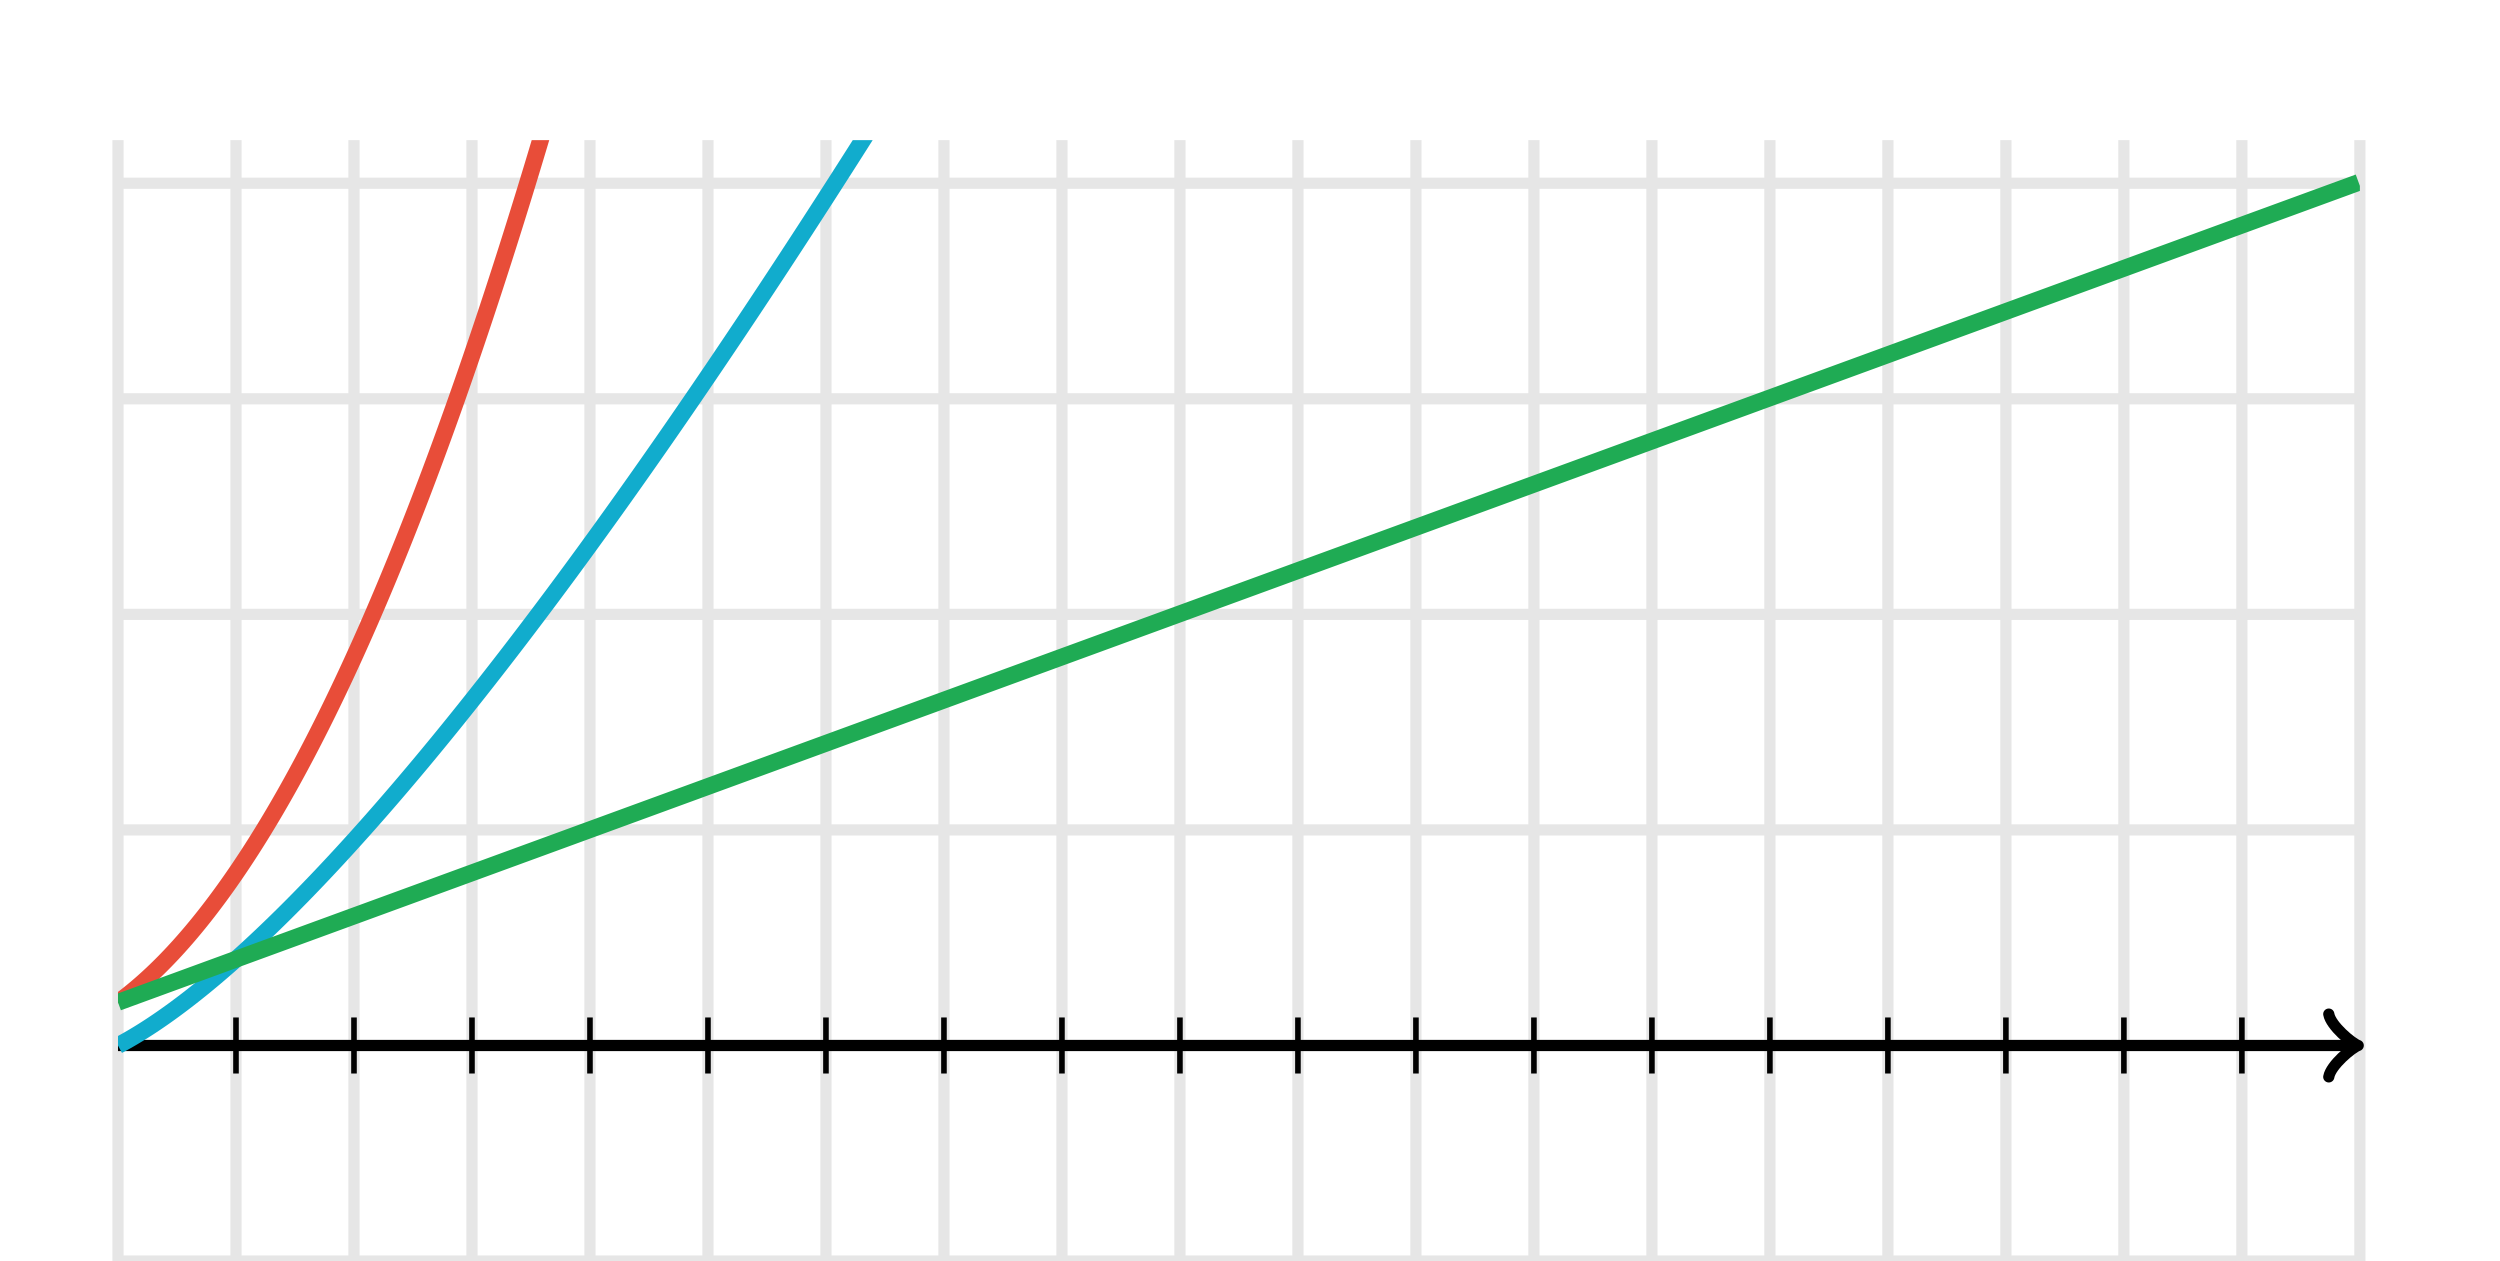 <svg xmlns="http://www.w3.org/2000/svg" width="446.053" height="225" viewBox="0 0 446.053 225"><defs><clipPath id="a"><path d="M21.053 25h400v200h-400z"/></clipPath></defs><path fill="none" stroke="#000" d="M21.053 225V25M42.105 225V25M63.158 225V25M84.21 225V25M105.263 225V25M126.316 225V25M147.368 225V25M168.421 225V25M189.474 225V25M210.526 225V25M231.579 225V25M252.632 225V25M273.684 225V25M294.737 225V25M315.789 225V25M336.842 225V25M357.895 225V25M378.947 225V25M400 225V25M421.053 225V25M21.053 225h400M21.053 186.538h400M21.053 148.077h400M21.053 109.615h400M21.053 71.154h400M21.053 32.692h400" stroke-width="2" opacity=".1"/><path fill="none" stroke="#000" d="M21.053 186.538" stroke-width="2"/><path fill="none" stroke="#000" d="M415.503 192.138c.35-2.1 4.2-5.25 5.25-5.6-1.05-.35-4.9-3.5-5.25-5.6" stroke-width="2" stroke-linejoin="round" stroke-linecap="round"/><path fill="none" stroke="#000" d="M21.053 186.538h398.95" stroke-width="2"/><path fill="none" stroke="#000" d="M42.105 191.538v-10M63.158 191.538v-10M84.21 191.538v-10M105.263 191.538v-10M126.316 191.538v-10M147.368 191.538v-10M168.421 191.538v-10M189.474 191.538v-10M210.526 191.538v-10M231.579 191.538v-10M252.632 191.538v-10M273.684 191.538v-10M294.737 191.538v-10M315.789 191.538v-10M336.842 191.538v-10M357.895 191.538v-10M378.947 191.538v-10M400 191.538v-10"/><path fill="none" stroke="#11accd" d="M21.053 186.538l.5-.266.5-.273.5-.279.5-.284.5-.291.5-.296.5-.301.5-.307.5-.312.5-.317.5-.322.5-.327.5-.333.5-.336.5-.342.5-.346.5-.351.5-.355.5-.36.5-.363.5-.369.5-.372.5-.376.5-.381.5-.384.5-.389.5-.392.5-.396.5-.4.5-.403.5-.407.5-.411.5-.415.5-.417.5-.422.5-.424.5-.429.5-.431.5-.435.5-.438.5-.441.5-.444.5-.448.5-.45.5-.454.5-.457.5-.459.5-.463.5-.465.5-.469.5-.471.5-.474.5-.477.5-.48.5-.482.5-.486.5-.487.5-.491.5-.493.5-.496.5-.498.5-.501.5-.504.5-.505.5-.509.5-.511.5-.513.5-.516.5-.518.5-.52.5-.523.5-.525.5-.528.5-.53.5-.532.5-.534.5-.537.5-.538.5-.541.5-.543.5-.546.5-.547.5-.55.5-.551.5-.554.5-.556.5-.558.5-.56.5-.561.5-.564.5-.566.5-.568.5-.57.5-.572.5-.574.5-.575.5-.578.5-.579.5-.582.5-.583.5-.585.5-.587.5-.589.5-.591.5-.592.5-.594.5-.596.5-.598.5-.599.5-.601.5-.603.5-.605.5-.607.5-.608.5-.609.5-.612.5-.613.5-.615.5-.616.5-.618.5-.62.5-.621.5-.623.5-.625.5-.626.5-.627.5-.63.5-.631.5-.632.5-.634.5-.635.5-.637.5-.639.5-.64.5-.641.5-.643.5-.644.5-.646.5-.648.5-.648.5-.651.5-.651.5-.654.5-.654.5-.656.5-.657.5-.659.5-.66.5-.662.5-.663.5-.664.5-.666.5-.667.5-.668.5-.67.5-.671.5-.673.5-.673.5-.675.5-.677.5-.677.5-.679.5-.681.5-.681.5-.683.5-.684.5-.685.5-.687.5-.688.5-.689.5-.69.5-.692.5-.693.5-.694.5-.695.5-.697.5-.697.5-.7.5-.7.5-.7.5-.703.5-.704.5-.705.5-.705.5-.708.5-.708.5-.71.5-.71.5-.712.5-.713.5-.714.5-.715.5-.716.5-.718.5-.718.5-.72.5-.72.5-.723.5-.723.5-.724.5-.725.5-.726.5-.727.5-.729.5-.73.5-.73.5-.731.5-.733.5-.734.5-.734.5-.736.5-.737.5-.738.5-.739.5-.74.5-.74.5-.743.5-.743.5-.744.5-.745.5-.746.5-.747.5-.748.5-.749.5-.75.5-.75.5-.753.5-.753.5-.754.5-.755.5-.755.5-.757.5-.758.5-.759.5-.76.5-.76.5-.762.5-.762.5-.764.5-.764.5-.766.5-.766.5-.767.5-.768.5-.77.5-.77.5-.77.5-.772.5-.773.5-.774.5-.774.5-.776.5-.776.5-.777.5-.778.5-.78.5-.78.5-.78.5-.782.5-.782.5-.784.5-.784.5-.785.5-.786.5-.787.5-.788.5-.788.5-.79.5-.79.5-.79.5-.793.5-.793.5-.793.5-.795.5-.795.5-.796.5-.797.5-.798.5-.799.5-.8.5-.8.5-.8.5-.802.5-.803.5-.804.5-.804.5-.805.5-.806.5-.807.5-.807.5-.808.5-.81.5-.81.5-.81.5-.812.5-.812.5-.813.5-.814.5-.814.5-.816.5-.816.5-.817.5-.817.5-.819.5-.819.5-.82.5-.82.5-.822.5-.822.5-.823.5-.824.5-.824.5-.825.5-.826.5-.827.5-.827.5-.829.5-.828.5-.83.5-.83.5-.831.5-.832.5-.833.5-.833.5-.834.5-.835.5-.835.5-.836.5-.837.5-.838.5-.838.5-.839.5-.84.5-.84.5-.84.5-.843.5-.842.5-.843.5-.844.5-.845.5-.845.5-.846.5-.846.5-.848.5-.847.5-.85.5-.848.5-.85.5-.851.5-.851.5-.852.5-.853.5-.853.5-.855.5-.854.5-.856.5-.856.5-.856.5-.858.5-.858.5-.858.5-.86.5-.86.5-.86.5-.861.5-.862.5-.863.5-.863.5-.864.5-.864.5-.865.5-.866.5-.867.5-.867.5-.867.5-.869.5-.869.5-.87.5-.87.5-.87.5-.871.5-.873.5-.872.5-.873.5-.874.5-.875.5-.875.5-.876.5-.876.5-.877.5-.878.5-.878.5-.879.5-.88.5-.88.5-.88.5-.881.5-.882.5-.882.5-.883.5-.884.5-.884.5-.885.5-.885.5-.886.5-.887.5-.887.5-.888.5-.888.5-.89.5-.889.5-.89.5-.89.5-.892.5-.892.5-.892.5-.893.5-.893.5-.895.5-.894.5-.896.5-.895.5-.897.5-.897.5-.897.5-.898.5-.899.5-.899.5-.9.5-.9.5-.901.5-.902.5-.902.5-.902.5-.903.5-.904.5-.904.5-.905.5-.905.5-.906.5-.907.5-.907.5-.907.5-.908.5-.909.5-.909.5-.91.5-.91.5-.911.5-.911.5-.912.5-.912.5-.913.5-.914.5-.913.5-.915.5-.915.5-.916.5-.916.5-.916.5-.917.5-.918.5-.918.5-.919.5-.919.5-.92.5-.92.5-.921.5-.921.5-.922.5-.922.5-.923.5-.923.5-.924.5-.925.5-.924.5-.926.5-.926.5-.926.5-.927.5-.927.5-.928.5-.929.5-.929.5-.929.5-.93.5-.93.5-.931.5-.932.5-.932.5-.932.5-.933.5-.933.5-.934.5-.935.5-.935.5-.935.5-.936.5-.936.5-.937.5-.937.5-.938.5-.938.5-.939.5-.939.5-.94.5-.94.5-.941.5-.941.5-.942.5-.942.5-.942.5-.943.5-.944.5-.944.5-.945.5-.945.5-.945.5-.946.5-.946.5-.947.5-.947.5-.948.5-.948.5-.949.5-.949.5-.95.5-.95.5-.951.5-.951.5-.951.5-.952.5-.953.5-.952.5-.954.5-.954.5-.954.5-.954.5-.956.5-.955.5-.956.5-.957.5-.957.5-.957.5-.958.5-.958.5-.959.5-.959.5-.96.5-.96.5-.961.5-.961.5-.961.5-.962.5-.962.5-.963.5-.963.5-.964.5-.964.5-.964.5-.965.5-.966.5-.965.5-.967.5-.966.5-.968.5-.967.5-.968.5-.969.5-.968.5-.97.5-.969.5-.971.5-.97.5-.971.5-.972.5-.971.5-.973.5-.972.5-.974.5-.973.5-.974.5-.974.5-.975.5-.976.5-.975.5-.976.5-.977.5-.977.5-.977.5-.978.5-.978.5-.979.5-.979.5-.979.5-.98.5-.98.5-.981.5-.981.5-.981.5-.982.5-.982.5-.983.5-.983.5-.984.5-.984.5-.984.5-.985.5-.985.5-.986.5-.985.5-.987.5-.987.5-.987.5-.987.5-.988.5-.989.5-.988.5-.99.5-.989.5-.99.5-.991.5-.99.5-.991.5-.992.5-.992.5-.992.5-.993.5-.993.5-.994.5-.994.5-.994.5-.995.5-.995.5-.995.5-.996.5-.996.5-.997.5-.997.5-.997.5-.998.5-.998.5-.999.5-.999.5-.999.5-1 .5-1 .5-1.001.5-1.001.5-1.001.5-1.001.5-1.002.5-1.003.5-1.003.5-1.003.5-1.003.5-1.004.5-1.005.5-1.004.5-1.005.5-1.006.5-1.005.5-1.007.5-1.006.5-1.007.5-1.007.5-1.008.5-1.008.5-1.008.5-1.009.5-1.009.5-1.01.5-1.01.5-1.01.5-1.011.5-1.011.5-1.011.5-1.012.5-1.012.5-1.012.5-1.013.5-1.013.5-1.014.5-1.014.5-1.014.5-1.015.5-1.015.5-1.015.5-1.016.5-1.016.5-1.016.5-1.017.5-1.017.5-1.018.5-1.017.5-1.019.5-1.018.5-1.019.5-1.02.5-1.019.5-1.02.5-1.021.5-1.02.5-1.021.5-1.022.5-1.022.5-1.022.5-1.022.5-1.023.5-1.023.5-1.024.5-1.024.5-1.024.5-1.024.5-1.025.5-1.026.5-1.025.5-1.026.5-1.027.5-1.026.5-1.027.5-1.028.5-1.027.5-1.028.5-1.029.5-1.029.5-1.029.5-1.029.5-1.03.5-1.03.5-1.03.5-1.031.5-1.031.5-1.032.5-1.032.5-1.032.5-1.032.5-1.033.5-1.033.5-1.034.5-1.034.5-1.034.5-1.034.5-1.035.5-1.035.5-1.036.5-1.036.5-1.036.5-1.036.5-1.037.5-1.037.5-1.038.5-1.038.5-1.038.5-1.038.5-1.039.5-1.039.5-1.04.5-1.04.5-1.04.5-1.04.5-1.041.5-1.041.5-1.042.5-1.042.5-1.042.5-1.042.5-1.043.5-1.043.5-1.044.5-1.043.5-1.044.5-1.045.5-1.044.5-1.046.5-1.045.5-1.046.5-1.046.5-1.046.5-1.047.5-1.047.5-1.047.5-1.047.5-1.048.5-1.049.5-1.048.5-1.049.5-1.049.5-1.05.5-1.05.5-1.05.5-1.05.5-1.051.5-1.051.5-1.052.5-1.051.5-1.053.5-1.052.5-1.053.5-1.053" stroke-width="3" clip-path="url(#a)"/><path fill="none" stroke="#e84d39" d="M21.053 178.846l.5-.37.5-.378.5-.387.5-.396.5-.404.5-.413.5-.422.5-.431.5-.439.5-.448.5-.456.5-.465.5-.474.5-.483.5-.491.5-.5.5-.508.5-.518.5-.526.5-.534.5-.543.5-.552.5-.561.5-.569.5-.578.5-.587.5-.595.5-.604.5-.613.5-.621.5-.63.5-.639.5-.648.5-.656.5-.665.5-.673.5-.682.5-.691.5-.699.5-.709.5-.716.5-.726.5-.734.5-.743.5-.752.5-.76.5-.769.5-.777.5-.786.5-.795.5-.804.5-.812.5-.821.5-.83.5-.838.5-.847.5-.856.5-.864.5-.873.5-.882.5-.891.5-.899.5-.907.5-.917.5-.925.5-.934.5-.942.5-.951.5-.96.5-.969.5-.977.5-.986.5-.994.5-1.003.5-1.012.5-1.021.5-1.029.5-1.038.5-1.047.5-1.055.5-1.064.5-1.072.5-1.082.5-1.09.5-1.098.5-1.108.5-1.116.5-1.124.5-1.134.5-1.142.5-1.151.5-1.159.5-1.168.5-1.177.5-1.185.5-1.194.5-1.203.5-1.212.5-1.22.5-1.229.5-1.237.5-1.246.5-1.255.5-1.264.5-1.272.5-1.281.5-1.29.5-1.298.5-1.307.5-1.315.5-1.325.5-1.333.5-1.341.5-1.35.5-1.36.5-1.367.5-1.377.5-1.385.5-1.393.5-1.403.5-1.41.5-1.42.5-1.429.5-1.437.5-1.446.5-1.454.5-1.464.5-1.471.5-1.48.5-1.49.5-1.498.5-1.506.5-1.516.5-1.523.5-1.533.5-1.541.5-1.55.5-1.559.5-1.567.5-1.576.5-1.585.5-1.593.5-1.602.5-1.61.5-1.62.5-1.628.5-1.637.5-1.645.5-1.654.5-1.663.5-1.671.5-1.68.5-1.689.5-1.697.5-1.707.5-1.714.5-1.724.5-1.732.5-1.74.5-1.75.5-1.758.5-1.767.5-1.776.5-1.784.5-1.793.5-1.802.5-1.81.5-1.819.5-1.827.5-1.837.5-1.845.5-1.853.5-1.863.5-1.87.5-1.88.5-1.889.5-1.897.5-1.905.5-1.915.5-1.923.5-1.932.5-1.94.5-1.95.5-1.957.5-1.966.5-1.975.5-1.984.5-1.993.5-2 .5-2.01.5-2.02.5-2.026.5-2.036.5-2.045.5-2.053.5-2.062.5-2.07.5-2.08.5-2.088.5-2.097.5-2.105.5-2.114.5-2.122.5-2.132.5-2.14.5-2.148.5-2.158.5-2.166.5-2.175.5-2.183.5-2.192.5-2.2.5-2.21.5-2.218.5-2.227.5-2.236.5-2.244.5-2.253.5-2.261.5-2.27.5-2.279.5-2.288.5-2.296.5-2.305.5-2.313.5-2.323.5-2.331.5-2.339.5-2.348.5-2.357.5-2.366.5-2.374.5-2.383.5-2.392.5-2.4.5-2.409.5-2.418.5-2.426.5-2.435.5-2.444.5-2.453.5-2.461.5-2.47.5-2.478.5-2.487.5-2.496.5-2.504.5-2.514.5-2.521.5-2.531.5-2.539.5-2.548.5-2.557.5-2.565.5-2.574.5-2.582.5-2.591.5-2.6.5-2.609.5-2.617.5-2.626.5-2.635.5-2.643.5-2.652.5-2.661.5-2.669.5-2.678.5-2.687.5-2.696.5-2.704.5-2.712.5-2.722.5-2.73.5-2.739.5-2.747.5-2.756.5-2.765.5-2.774.5-2.782.5-2.791.5-2.799.5-2.808.5-2.817.5-2.826.5-2.834.5-2.843.5-2.852.5-2.86.5-2.869.5-2.877.5-2.887.5-2.895.5-2.903.5-2.913.5-2.921.5-2.929.5-2.939.5-2.947.5-2.956.5-2.964.5-2.973.5-2.982.5-2.99.5-2.999.5-3.008.5-3.017.5-3.025.5-3.034.5-3.042.5-3.051.5-3.06.5-3.069.5-3.077.5-3.086.5-3.095.5-3.103.5-3.112.5-3.12.5-3.13.5-3.138.5-3.146.5-3.156.5-3.164.5-3.172.5-3.182.5-3.19.5-3.198.5-3.208.5-3.216.5-3.225.5-3.233.5-3.242.5-3.251.5-3.259.5-3.268.5-3.277.5-3.286.5-3.294.5-3.303.5-3.311.5-3.321.5-3.328.5-3.338.5-3.346.5-3.355.5-3.364.5-3.372.5-3.381.5-3.39.5-3.398.5-3.407.5-3.416.5-3.424.5-3.433.5-3.442.5-3.45.5-3.459.5-3.468.5-3.476.5-3.485.5-3.494.5-3.502.5-3.512.5-3.519.5-3.529.5-3.537.5-3.546.5-3.554.5-3.563.5-3.572.5-3.581.5-3.589.5-3.598.5-3.607.5-3.615.5-3.624.5-3.632.5-3.642.5-3.65.5-3.658.5-3.668.5-3.676.5-3.684.5-3.694.5-3.702.5-3.71.5-3.72.5-3.728.5-3.737.5-3.745.5-3.754.5-3.763.5-3.771.5-3.78.5-3.789.5-3.798.5-3.806.5-3.815.5-3.823.5-3.832.5-3.841.5-3.85.5-3.858.5-3.867.5-3.876.5-3.884.5-3.893.5-3.901.5-3.911.5-3.919.5-3.927.5-3.937.5-3.945.5-3.953.5-3.963.5-3.971.5-3.98.5-3.988.5-3.997.5-4.006.5-4.014.5-4.023.5-4.032.5-4.041.5-4.049.5-4.058.5-4.066.5-4.075.5-4.084.5-4.093.5-4.101.5-4.11.5-4.118.5-4.128.5-4.136.5-4.144.5-4.153.5-4.162.5-4.171.5-4.179.5-4.188.5-4.197.5-4.205.5-4.214.5-4.223.5-4.231.5-4.24.5-4.249.5-4.258.5-4.266.5-4.275.5-4.283.5-4.292.5-4.301.5-4.309.5-4.319.5-4.326.5-4.336.5-4.344.5-4.353.5-4.362.5-4.37.5-4.379.5-4.387.5-4.396.5-4.405.5-4.414.5-4.422.5-4.431.5-4.44.5-4.448.5-4.457.5-4.466.5-4.474.5-4.483.5-4.492.5-4.501.5-4.509.5-4.517.5-4.527.5-4.539.5-4.54.5-4.55.5-4.56.5-4.57.5-4.58.5-4.59.5-4.59.5-4.61.5-4.61.5-4.62.5-4.63.5-4.64.5-4.65.5-4.66.5-4.66.5-4.68.5-4.68.5-4.69.5-4.7.5-4.71.5-4.72.5-4.72.5-4.74.5-4.74.5-4.75.5-4.76.5-4.77.5-4.78.5-4.79.5-4.79.5-4.81.5-4.81.5-4.82.5-4.83.5-4.84.5-4.85.5-4.86.5-4.86.5-4.87.5-4.89.5-4.89.5-4.9.5-4.9.5-4.92.5-4.93.5-4.93.5-4.94.5-4.96.5-4.96.5-4.97.5-4.97.5-4.99.5-4.99.5-5.01.5-5.01.5-5.02.5-5.03.5-5.04.5-5.05.5-5.05.5-5.07.5-5.07.5-5.08.5-5.09.5-5.1.5-5.11.5-5.12.5-5.12.5-5.14.5-5.14.5-5.15.5-5.16.5-5.17.5-5.18.5-5.18.5-5.2.5-5.2.5-5.21.5-5.22.5-5.23.5-5.24.5-5.25.5-5.25.5-5.27.5-5.27.5-5.28.5-5.29.5-5.3.5-5.31.5-5.31.5-5.33.5-5.33.5-5.34.5-5.35.5-5.36.5-5.37.5-5.38.5-5.38.5-5.4.5-5.4.5-5.41.5-5.42.5-5.43.5-5.44.5-5.44.5-5.46.5-5.46.5-5.48.5-5.48.5-5.49.5-5.49.5-5.51.5-5.52.5-5.52.5-5.53.5-5.55.5-5.55.5-5.56.5-5.56.5-5.58.5-5.59.5-5.59.5-5.6.5-5.61.5-5.62.5-5.63.5-5.64.5-5.64.5-5.66.5-5.66.5-5.67.5-5.68.5-5.69.5-5.7.5-5.71.5-5.71.5-5.73.5-5.73.5-5.74.5-5.75.5-5.76.5-5.77.5-5.77.5-5.79.5-5.79.5-5.8.5-5.81.5-5.82.5-5.83.5-5.84.5-5.84.5-5.86.5-5.86.5-5.87.5-5.88.5-5.89.5-5.9.5-5.91.5-5.91.5-5.92.5-5.94.5-5.94.5-5.95.5-5.96.5-5.96.5-5.98.5-5.98.5-6 .5-6 .5-6.01.5-6.02.5-6.02.5-6.04.5-6.05.5-6.05.5-6.06.5-6.07.5-6.08.5-6.09.5-6.1.5-6.1.5-6.12.5-6.12.5-6.13.5-6.14.5-6.15.5-6.16.5-6.17.5-6.17.5-6.19.5-6.19.5-6.2.5-6.21.5-6.22.5-6.23.5-6.23.5-6.25.5-6.25.5-6.26.5-6.27.5-6.28.5-6.29.5-6.3.5-6.3.5-6.32.5-6.32.5-6.33.5-6.34.5-6.35.5-6.36.5-6.36.5-6.38.5-6.38.5-6.39.5-6.4.5-6.41.5-6.42.5-6.43.5-6.43.5-6.45.5-6.45.5-6.46.5-6.47.5-6.48.5-6.49.5-6.5.5-6.5.5-6.52.5-6.52.5-6.53.5-6.54.5-6.55.5-6.55.5-6.57.5-6.57.5-6.59.5-6.59.5-6.6.5-6.61.5-6.62.5-6.62.5-6.64.5-6.64.5-6.65.5-6.67.5-6.67.5-6.67.5-6.69.5-6.7.5-6.7.5-6.71.5-6.73.5-6.73.5-6.74.5-6.74.5-6.76.5-6.77.5-6.77.5-6.78.5-6.79.5-6.8.5-6.81.5-6.82.5-6.83.5-6.83.5-6.85.5-6.85.5-6.86.5-6.87.5-6.88.5-6.88.5-6.9.5-6.9.5-6.91.5-6.93.5-6.93.5-6.94.5-6.94.5-6.96.5-6.96.5-6.98.5-6.98.5-6.99.5-7 .5-7.01.5-7.02.5-7.02.5-7.04.5-7.04.5-7.05.5-7.06.5-7.07.5-7.08.5-7.08.5-7.1.5-7.1.5-7.12.5-7.12.5-7.13.5-7.13.5-7.15.5-7.16.5-7.16.5-7.18.5-7.18.5-7.19.5-7.2.5-7.21.5-7.21.5-7.23.5-7.23.5-7.24.5-7.25.5-7.26.5-7.27.5-7.28.5-7.29.5-7.29.5-7.3" stroke-width="3" clip-path="url(#a)"/><path fill="none" stroke="#1fab54" d="M21.053 178.846l.5-.183.5-.182.5-.183.5-.183.5-.182.5-.183.5-.183.5-.182.5-.183.5-.183.5-.182.5-.183.5-.183.5-.183.5-.182.5-.183.5-.183.5-.182.5-.183.5-.183.5-.182.5-.183.5-.183.5-.182.5-.183.5-.183.5-.183.5-.182.5-.183.5-.183.5-.182.5-.183.5-.183.5-.182.5-.183.5-.183.5-.182.5-.183.5-.183.5-.183.5-.182.5-.183.5-.183.5-.182.5-.183.5-.183.5-.182.5-.183.5-.183.5-.182.5-.183.5-.183.5-.183.5-.182.5-.183.5-.183.5-.182.5-.183.5-.183.5-.182.5-.183.5-.183.5-.182.5-.183.5-.183.5-.183.5-.182.5-.183.5-.183.5-.182.5-.183.5-.183.5-.182.5-.183.5-.183.5-.182.5-.183.5-.183.5-.183.5-.182.5-.183.5-.183.5-.182.5-.183.5-.183.5-.182.5-.183.5-.183.5-.182.5-.183.5-.183.5-.183.5-.182.5-.183.5-.183.5-.182.5-.183.5-.183.5-.182.5-.183.5-.183.5-.182.5-.183.5-.183.5-.183.5-.182.5-.183.5-.183.5-.182.5-.183.5-.183.5-.182.5-.183.5-.183.5-.182.5-.183.5-.183.5-.183.5-.182.5-.183.5-.183.5-.182.5-.183.5-.183.5-.182.5-.183.5-.183.5-.182.5-.183.5-.183.5-.183.5-.182.5-.183.5-.183.5-.182.5-.183.5-.183.5-.182.5-.183.5-.183.5-.182.5-.183.5-.183.5-.183.5-.182.5-.183.5-.183.5-.182.5-.183.5-.183.5-.182.5-.183.5-.183.5-.182.5-.183.5-.183.5-.183.5-.182.5-.183.5-.183.5-.182.5-.183.5-.183.5-.182.5-.183.5-.183.5-.182.5-.183.5-.183.5-.183.5-.182.5-.183.5-.183.5-.182.5-.183.5-.183.5-.182.5-.183.5-.183.5-.182.5-.183.5-.183.5-.183.5-.182.5-.183.5-.183.5-.182.5-.183.5-.183.5-.182.5-.183.5-.183.5-.182.5-.183.5-.183.5-.183.5-.182.5-.183.5-.183.5-.182.5-.183.5-.183.5-.182.5-.183.5-.183.5-.182.5-.183.5-.183.5-.183.5-.182.5-.183.5-.183.5-.182.5-.183.5-.183.5-.182.5-.183.5-.183.5-.182.5-.183.5-.183.5-.183.5-.182.5-.183.5-.183.5-.182.5-.183.5-.183.5-.182.5-.183.5-.183.5-.182.5-.183.5-.183.5-.183.5-.182.5-.183.5-.183.5-.182.5-.183.5-.183.5-.182.5-.183.5-.183.5-.182.5-.183.5-.183.5-.183.5-.182.5-.183.5-.183.5-.182.5-.183.5-.183.5-.182.5-.183.5-.183.5-.182.5-.183.5-.183.5-.183.5-.182.5-.183.5-.183.5-.182.5-.183.5-.183.5-.182.5-.183.5-.183.5-.182.5-.183.5-.183.5-.183.5-.182.5-.183.5-.183.5-.182.5-.183.5-.183.5-.182.5-.183.5-.183.5-.182.5-.183.5-.183.5-.183.5-.182.5-.183.5-.183.5-.182.5-.183.5-.183.5-.182.5-.183.5-.183.5-.182.5-.183.5-.183.5-.183.5-.182.5-.183.5-.183.5-.182.5-.183.5-.183.5-.182.5-.183.5-.183.5-.182.5-.183.5-.183.5-.183.5-.182.5-.183.5-.183.5-.182.5-.183.5-.183.5-.182.5-.183.5-.183.5-.182.5-.183.5-.183.5-.183.5-.182.5-.183.5-.183.5-.182.5-.183.5-.183.5-.182.5-.183.5-.183.5-.182.5-.183.5-.183.5-.183.5-.182.5-.183.5-.183.5-.182.5-.183.5-.183.5-.182.5-.183.5-.183.5-.182.5-.183.5-.183.5-.183.5-.182.5-.183.5-.183.5-.182.5-.183.5-.183.5-.182.5-.183.5-.183.5-.182.5-.183.5-.183.5-.183.5-.182.5-.183.5-.183.5-.182.5-.183.5-.183.5-.182.5-.183.5-.183.5-.182.5-.183.5-.183.5-.183.5-.182.5-.183.5-.183.5-.182.5-.183.5-.183.5-.182.5-.183.5-.183.5-.182.5-.183.5-.183.5-.183.5-.182.5-.183.5-.183.5-.182.5-.183.5-.183.5-.182.5-.183.5-.183.5-.182.5-.183.5-.183.5-.183.5-.182.5-.183.5-.183.5-.182.5-.183.5-.183.5-.182.5-.183.5-.183.5-.182.5-.183.5-.183.5-.183.5-.182.5-.183.5-.183.5-.182.5-.183.5-.183.5-.182.5-.183.5-.183.5-.182.5-.183.5-.183.5-.183.5-.182.5-.183.5-.183.5-.182.5-.183.5-.183.5-.182.5-.183.5-.183.5-.183.5-.182.5-.183.5-.183.5-.182.5-.183.5-.183.5-.182.5-.183.5-.183.5-.182.5-.183.5-.183.5-.183.5-.182.5-.183.5-.183.5-.182.5-.183.5-.183.5-.182.5-.183.5-.183.5-.182.5-.183.5-.183.5-.183.5-.182.5-.183.5-.183.5-.182.5-.183.5-.183.5-.182.5-.183.5-.183.5-.182.5-.183.5-.183.5-.183.5-.182.5-.183.5-.183.5-.182.5-.183.5-.183.5-.182.5-.183.5-.183.5-.182.5-.183.5-.183.5-.183.5-.182.5-.183.5-.183.5-.182.5-.183.5-.183.5-.182.5-.183.5-.183.5-.182.5-.183.5-.183.5-.183.5-.182.5-.183.5-.183.5-.182.5-.183.5-.183.5-.182.5-.183.5-.183.5-.182.5-.183.5-.183.5-.183.5-.182.5-.183.5-.183.5-.182.5-.183.5-.183.5-.182.5-.183.5-.183.5-.182.5-.183.5-.183.5-.183.5-.182.5-.183.5-.183.5-.182.5-.183.5-.183.5-.182.5-.183.5-.183.5-.182.5-.183.5-.183.5-.183.5-.182.5-.183.5-.183.5-.182.5-.183.5-.183.5-.182.5-.183.5-.183.5-.182.5-.183.5-.183.5-.183.5-.182.5-.183.5-.183.5-.182.5-.183.5-.183.5-.182.5-.183.5-.183.5-.182.5-.183.5-.183.5-.183.5-.182.5-.183.5-.183.5-.182.5-.183.5-.183.5-.182.5-.183.5-.183.5-.182.5-.183.5-.183.5-.183.5-.182.5-.183.5-.183.5-.182.5-.183.5-.183.5-.182.5-.183.5-.183.5-.182.5-.183.5-.183.5-.183.5-.182.5-.183.5-.183.5-.182.5-.183.5-.183.5-.182.5-.183.5-.183.5-.182.5-.183.5-.183.5-.183.5-.182.5-.183.5-.183.5-.182.5-.183.5-.183.5-.182.5-.183.5-.183.5-.182.5-.183.5-.183.5-.183.5-.182.5-.183.5-.183.5-.182.5-.183.5-.183.5-.182.5-.183.5-.183.5-.182.5-.183.5-.183.5-.182.5-.183.5-.183.5-.182.5-.183.5-.183.5-.183.5-.182.5-.183.5-.183.5-.182.5-.183.5-.183.5-.182.5-.183.5-.183.5-.182.5-.183.5-.183.5-.183.5-.182.5-.183.5-.183.5-.182.5-.183.5-.183.5-.182.5-.183.5-.183.5-.182.5-.183.5-.183.5-.183.5-.182.5-.183.5-.183.5-.182.5-.183.5-.183.5-.182.5-.183.5-.183.5-.182.5-.183.5-.183.5-.183.5-.182.5-.183.5-.183.5-.182.5-.183.5-.183.5-.182.5-.183.5-.183.5-.182.5-.183.5-.183.5-.183.5-.182.5-.183.5-.183.5-.182.5-.183.5-.183.5-.182.5-.183.5-.183.5-.182.5-.183.5-.183.5-.183.5-.182.5-.183.5-.183.5-.182.5-.183.5-.183.5-.182.5-.183.5-.183.5-.182.5-.183.5-.183.5-.183.5-.182.5-.183.5-.183.5-.182.5-.183.5-.183.5-.182.5-.183.5-.183.5-.182.5-.183.5-.183.5-.183.5-.182.5-.183.5-.183.5-.182.5-.183.5-.183.5-.182.5-.183.5-.183.5-.182.5-.183.5-.183.5-.183.5-.182.5-.183.5-.183.5-.182.5-.183.5-.183.5-.182.5-.183.5-.183.5-.182.5-.183.5-.183.5-.183.5-.182.5-.183.5-.183.5-.182.5-.183.5-.183.5-.182.5-.183.5-.183.5-.182.5-.183.5-.183.5-.183.5-.182.5-.183.5-.183.5-.182.5-.183.5-.183.5-.182.5-.183.5-.183.5-.182.5-.183.5-.183.5-.183.5-.182.5-.183.5-.183.5-.182.5-.183.5-.183.5-.182.5-.183.5-.183.5-.182.5-.183.5-.183.5-.183.5-.182.5-.183.5-.183" stroke-width="3" clip-path="url(#a)"/></svg>
